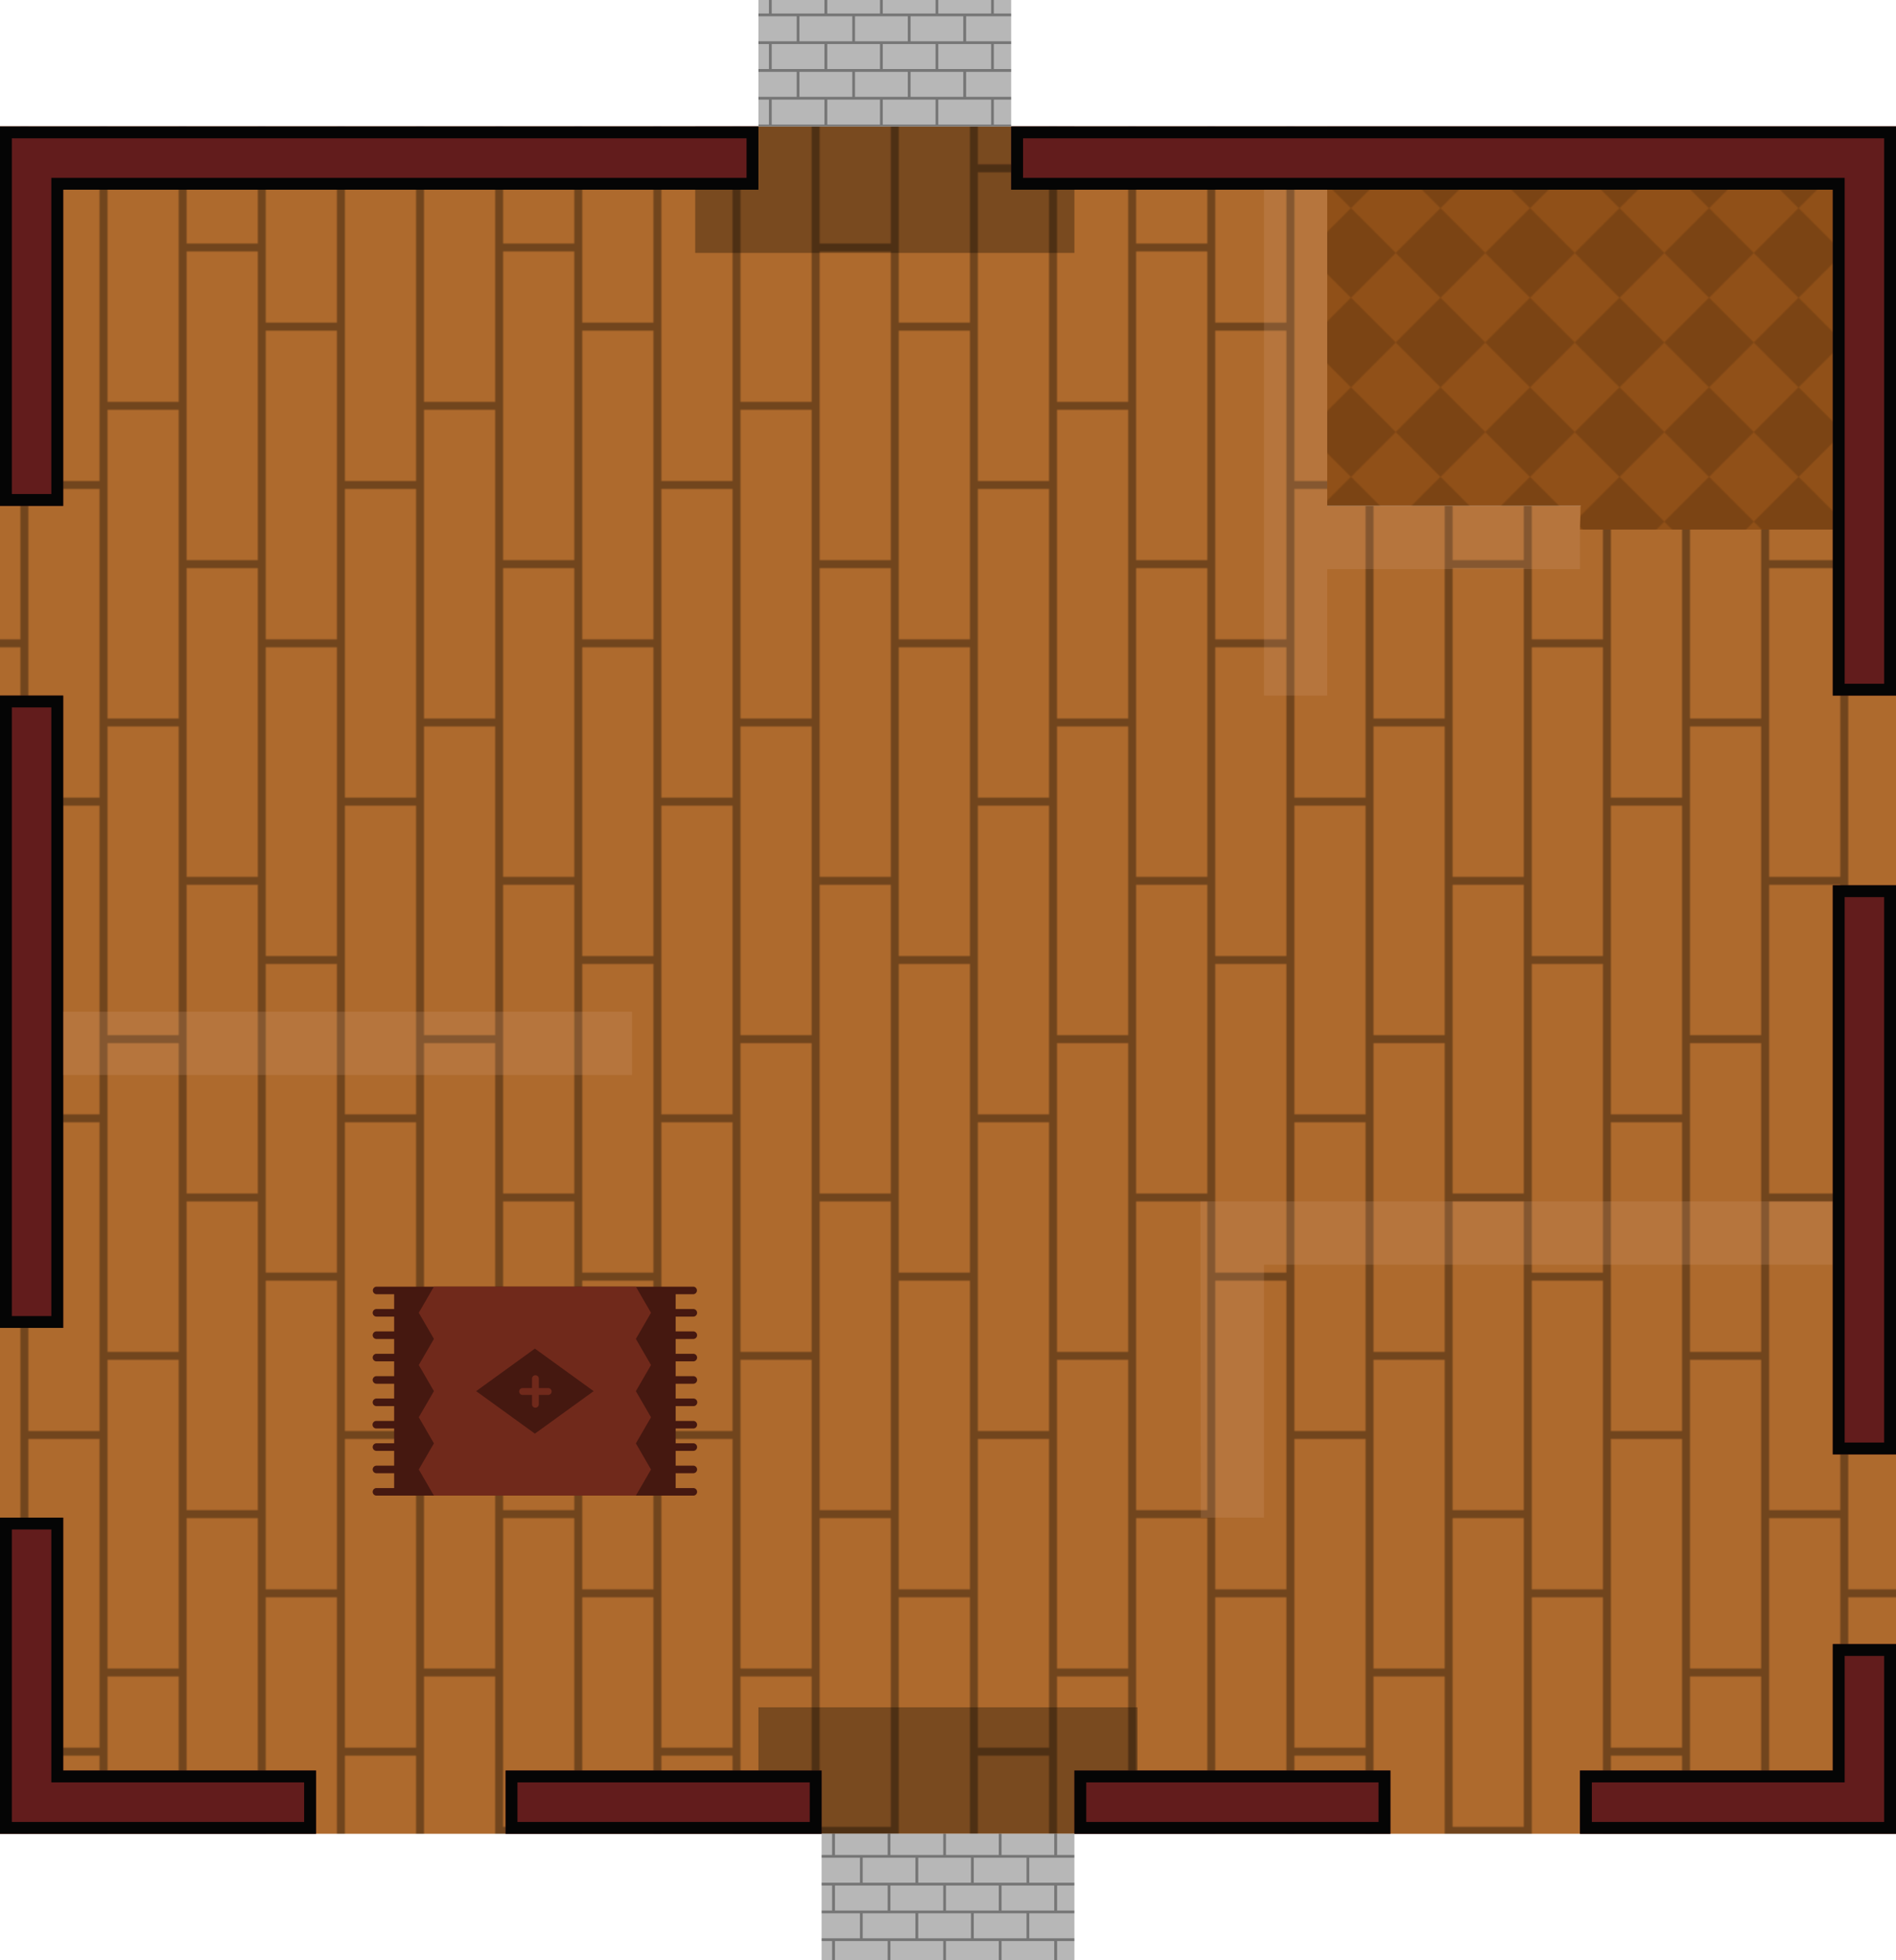 <svg xmlns="http://www.w3.org/2000/svg" xmlns:xlink="http://www.w3.org/1999/xlink" width="960" height="992" viewBox="0 0 254 262.467"><defs><pattern xlink:href="#a" id="n" patternTransform="rotate(-45 270.642 -314.417) scale(.265)"/><clipPath id="g"><path d="M39.132 158.55h-8.466v84.666h8.466z" fill="#621c1c" stroke-width="3.175"/></clipPath><clipPath id="f"><path d="M30.666 268.616v42.334h42.333v-8.467H39.132v-33.867z" fill="#621c1c" stroke-width="3.175"/></clipPath><clipPath id="e"><path d="M284.666 310.95h-42.334v-8.467H276.2V285.55h8.467z" fill="#621c1c" stroke-width="3.175"/></clipPath><clipPath id="h"><path d="M280.04 183.95v76.2h8.467v-76.2z" fill="#621c1c" stroke-width="3.268"/></clipPath><clipPath id="i"><path d="M98.399 304.6v8.466h42.333V304.6z" fill="#621c1c" stroke-width="3.175"/></clipPath><clipPath id="j"><path d="M174.599 319.416v-8.466h42.333v8.466z" fill="#621c1c" stroke-width="3.175"/></clipPath><clipPath id="k"><path d="M132.266 65.416h-101.6v50.8h8.466V73.883h93.134z" fill="#621c1c" stroke-width="3.175"/></clipPath><clipPath id="o"><path d="M166.132 65.416v8.467H276.2v67.733h8.467v-76.2z" fill="#621c1c" stroke-width="3.175"/></clipPath><pattern xlink:href="#b" id="l" patternTransform="rotate(90 60.941 113.657) scale(.093)"/><pattern patternUnits="userSpaceOnUse" width="160" height="160" patternTransform="translate(142.971 268.336) scale(.265)" id="b"><path fill="none" stroke-width="3.78" d="M0 0h160v160H0z"/><path fill="none" stroke-width="3.78" d="M0 0h160v160H0z"/><path fill="none" stroke-width="3.78" d="M0 0h160v160H0z"/><path fill="#b7b7b7" stroke-width="18.898" stroke-miterlimit="10" d="M0 0h160v160H0z"/><path fill-opacity=".354" stroke-width="8.709" stroke-miterlimit="10" d="M36 0h4v160h-4zm40 0h4v160h-4zm40 0h4v160h-4z"/><path transform="rotate(90)" fill-opacity=".354" stroke-width="4.131" stroke-miterlimit="10" d="M36-76h4v36h-4zm120 40h4V0h-4zm-80-80h4v36h-4z"/><path fill-opacity=".354" stroke-width="8.709" stroke-miterlimit="10" d="M156 0h4v160h-4z"/><path transform="rotate(90)" fill-opacity=".354" stroke-width="4.131" stroke-miterlimit="10" d="M116-156h4v36h-4zm0 80h4v36h-4zm40-40h4v36h-4zM36-156h4v36h-4zM76-36h4V0h-4z"/></pattern><pattern xlink:href="#c" id="m" patternTransform="rotate(90 -61.825 244.891) scale(.093)"/><pattern patternUnits="userSpaceOnUse" width="160" height="160" patternTransform="translate(142.971 268.336) scale(.265)" id="c"><path fill="none" stroke-width="3.78" d="M0 0h160v160H0z"/><path fill="none" stroke-width="3.78" d="M0 0h160v160H0z"/><path fill="none" stroke-width="3.78" d="M0 0h160v160H0z"/><path fill="#b7b7b7" stroke-width="18.898" stroke-miterlimit="10" d="M0 0h160v160H0z"/><path fill-opacity=".354" stroke-width="8.709" stroke-miterlimit="10" d="M36 0h4v160h-4zm40 0h4v160h-4zm40 0h4v160h-4z"/><path transform="rotate(90)" fill-opacity=".354" stroke-width="4.131" stroke-miterlimit="10" d="M36-76h4v36h-4zm120 40h4V0h-4zm-80-80h4v36h-4z"/><path fill-opacity=".354" stroke-width="8.709" stroke-miterlimit="10" d="M156 0h4v160h-4z"/><path transform="rotate(90)" fill-opacity=".354" stroke-width="4.131" stroke-miterlimit="10" d="M116-156h4v36h-4zm0 80h4v36h-4zm40-40h4v36h-4zM36-156h4v36h-4zM76-36h4V0h-4z"/></pattern><pattern patternUnits="userSpaceOnUse" width="64" height="64" patternTransform="translate(301.599 99.283) scale(.265)" id="a"><path fill="none" stroke-width="3.78" d="M0 0h64v64H0z"/><path fill="none" stroke-width="3.78" d="M0 0h64v64H0z"/><path fill="none" stroke-width="3.78" d="M0 0h64v64H0z"/><path fill="none" stroke-width="3.78" d="M0 0h64v64H0z"/><path fill="none" stroke-width="3.78" d="M0 0h64v64H0z"/><path d="M0 0h64v64H0z" fill="#7b4414" stroke-width=".516"/><path fill="none" stroke-width="3.78" d="M0 0h64v64H0z"/><path fill="none" stroke-width="3.78" d="M0 0h64v64H0z"/><path fill="none" stroke-width="1.89" d="M0 0h64v64H0z"/><path d="M32 0h32v32H32zM0 32h32v32H0z" fill="#905018" stroke-width=".258"/></pattern><pattern patternUnits="userSpaceOnUse" width="160" height="160" patternTransform="translate(310.066 226.283) scale(.265)" id="d"><path fill="#ae6a2d" stroke-width="18.898" stroke-miterlimit="10" d="M0 0h160v160H0z"/><path fill-opacity=".354" stroke-width="8.709" stroke-miterlimit="10" d="M36 0h4v160h-4zm40 0h4v160h-4zm40 0h4v160h-4z"/><path transform="rotate(90)" fill-opacity=".354" stroke-width="4.131" stroke-miterlimit="10" d="M36-76h4v36h-4zm120 40h4V0h-4zm-40-80h4v36h-4z"/><path fill-opacity=".354" stroke-width="8.709" stroke-miterlimit="10" d="M156 0h4v160h-4z"/><path transform="rotate(90)" fill-opacity=".354" stroke-width="4.131" stroke-miterlimit="10" d="M76-156h4v36h-4z"/></pattern></defs><path d="M30.666 82.35h177.8v50.8h76.2v177.8h-254z" fill="url(#d)" transform="translate(-30.666 -65.416)"/><path d="M284.666 310.95h-42.334v-8.467H276.2V285.55h8.467z" clip-path="url(#e)" fill="#621c1c" stroke="#050505" stroke-width="3.175" transform="translate(-30.666 -65.416)"/><path d="M30.666 268.616v42.334h42.333v-8.467H39.132v-33.867z" clip-path="url(#f)" fill="#621c1c" stroke="#050505" stroke-width="3.175" transform="translate(-30.666 -65.416)"/><path d="M39.132 158.55h-8.466v84.666h8.466z" clip-path="url(#g)" transform="translate(-30.666 -65.416)" fill="#621c1c" stroke="#050505" stroke-width="3.175"/><path d="M160.808 160.867l.059 42.333h8.466v-33.867h76.2v-8.466zM169.333 25.4v67.733h8.467V76.2h33.867v-8.467H177.8V25.4h-8.467zM8.467 143.933h76.2v-8.466h-76.2z" fill="#d8a584" fill-opacity=".196"/><path d="M280.04 183.95v76.2h8.467v-76.2z" clip-path="url(#h)" transform="translate(-34.507 -65.416)" fill="#621c1c" stroke="#050505" stroke-width="3.175"/><path fill-opacity=".305" d="M101.6 228.6h50.8v16.933h-50.8z"/><path d="M98.399 304.6v8.466h42.333V304.6z" clip-path="url(#i)" transform="translate(-30.666 -67.533)" fill="#621c1c" stroke="#050505" stroke-width="3.175"/><path clip-path="url(#j)" d="M174.599 319.416v-8.466h42.333v8.466z" transform="translate(-30.666 -73.883)" fill="#621c1c" stroke="#050505" stroke-width="3.175"/><path fill-opacity=".305" d="M93.133 16.934h50.8v16.933h-50.8z"/><path d="M132.266 65.416h-101.6v50.8h8.466V73.883h93.134z" clip-path="url(#k)" transform="translate(-30.666 -48.483)" fill="#621c1c" stroke="#050505" stroke-width="3.175"/><path d="M132.266 65.416h33.866V82.35h-33.866z" fill="url(#l)" transform="translate(-30.666 -65.416)"/><path d="M140.732 310.95H174.6v16.933h-33.867z" fill="url(#m)" transform="translate(-30.666 -65.416)"/><path d="M208.466 82.35h76.2v53.975h-42.334l.112-3.175h-33.978z" fill="url(#n)" transform="translate(-30.666 -65.416)"/><path d="M166.132 65.416v8.467H276.2v67.733h8.467v-76.2z" clip-path="url(#o)" transform="translate(-30.666 -48.483)" fill="#621c1c" stroke="#050505" stroke-width="3.175"/><g fill="#451810"><path d="M93.386 199.749a.507.507 0 0 0-.507-.507h-2.366v-1.982h2.366a.507.507 0 1 0 0-1.014h-2.366v-1.982h2.366a.507.507 0 1 0 0-1.014h-2.366v-1.982h2.366a.507.507 0 1 0 0-1.014h-2.366v-1.983h2.366a.507.507 0 1 0 0-1.013h-2.366v-1.983h2.366a.507.507 0 0 0 0-1.014h-2.366v-1.982h2.366a.507.507 0 0 0 0-1.014h-2.366v-1.982h2.366a.507.507 0 0 0 0-1.014h-2.366v-1.982h2.366a.507.507 0 0 0 0-1.014h-2.366v-1.983h2.366a.507.507 0 0 0 0-1.013H50.436a.507.507 0 0 0 0 1.013h2.366v1.983h-2.366a.507.507 0 0 0 0 1.014h2.366v1.982h-2.366a.507.507 0 0 0 0 1.014h2.366v1.982h-2.366a.507.507 0 0 0 0 1.014h2.366v1.982h-2.366a.507.507 0 0 0 0 1.014h2.366v1.982h-2.366a.507.507 0 1 0 0 1.014h2.366v1.983h-2.366a.507.507 0 1 0 0 1.013h2.366v1.983h-2.366a.507.507 0 1 0 0 1.014h2.366v1.982h-2.366a.507.507 0 1 0 0 1.014h2.366v1.982h-2.366a.507.507 0 1 0 0 1.014H92.88c.28 0 .507-.227.507-.507z"/><path d="M62.577 186.267l9.08-6.57 9.081 6.57-9.08 6.568zm9.08-4.818L65 186.267l6.659 4.816 6.659-4.816zm7.077 11.347v1.26h-1.26a.456.456 0 0 0 0 .912h1.26v1.26a.456.456 0 0 0 .912 0v-1.26h1.26a.456.456 0 0 0 0-.912h-1.26v-1.26a.456.456 0 0 0-.912 0zm-14.878 3.432v-1.26h1.26a.456.456 0 0 0 0-.912h-1.26v-1.26a.456.456 0 0 0-.912 0v1.26h-1.26a.456.456 0 0 0 0 .912h1.26v1.26a.456.456 0 0 0 .912 0zm15.79-16.979v-1.26h1.26a.456.456 0 0 0 0-.912h-1.26v-1.26a.456.456 0 0 0-.912 0v1.26h-1.26a.456.456 0 0 0 0 .912h1.26v1.26a.456.456 0 0 0 .912 0zm-15.79 0v-1.26h1.26a.456.456 0 0 0 0-.912h-1.26v-1.26a.456.456 0 0 0-.912 0v1.26h-1.26a.456.456 0 0 0 0 .912h1.26v1.26a.456.456 0 0 0 .912 0z"/></g><g fill="#70291b"><path d="M85.185 200.256H58.13l-2.027-3.499 2.027-3.497-2.027-3.497 2.027-3.498-2.027-3.497 2.027-3.497-2.027-3.498 2.027-3.496h27.055l2.027 3.497-2.027 3.498 2.027 3.498-2.027 3.497 2.027 3.498-2.027 3.497 2.027 3.496zm-13.527-8.298l7.87-5.692-7.87-5.693-7.87 5.693z"/><path d="M72.182 188.028v-1.26h1.26a.456.456 0 0 0 0-.912h-1.26v-1.26a.456.456 0 0 0-.912 0v1.26h-1.26a.456.456 0 0 0 0 .912h1.26v1.26a.456.456 0 0 0 .912 0z"/></g></svg>